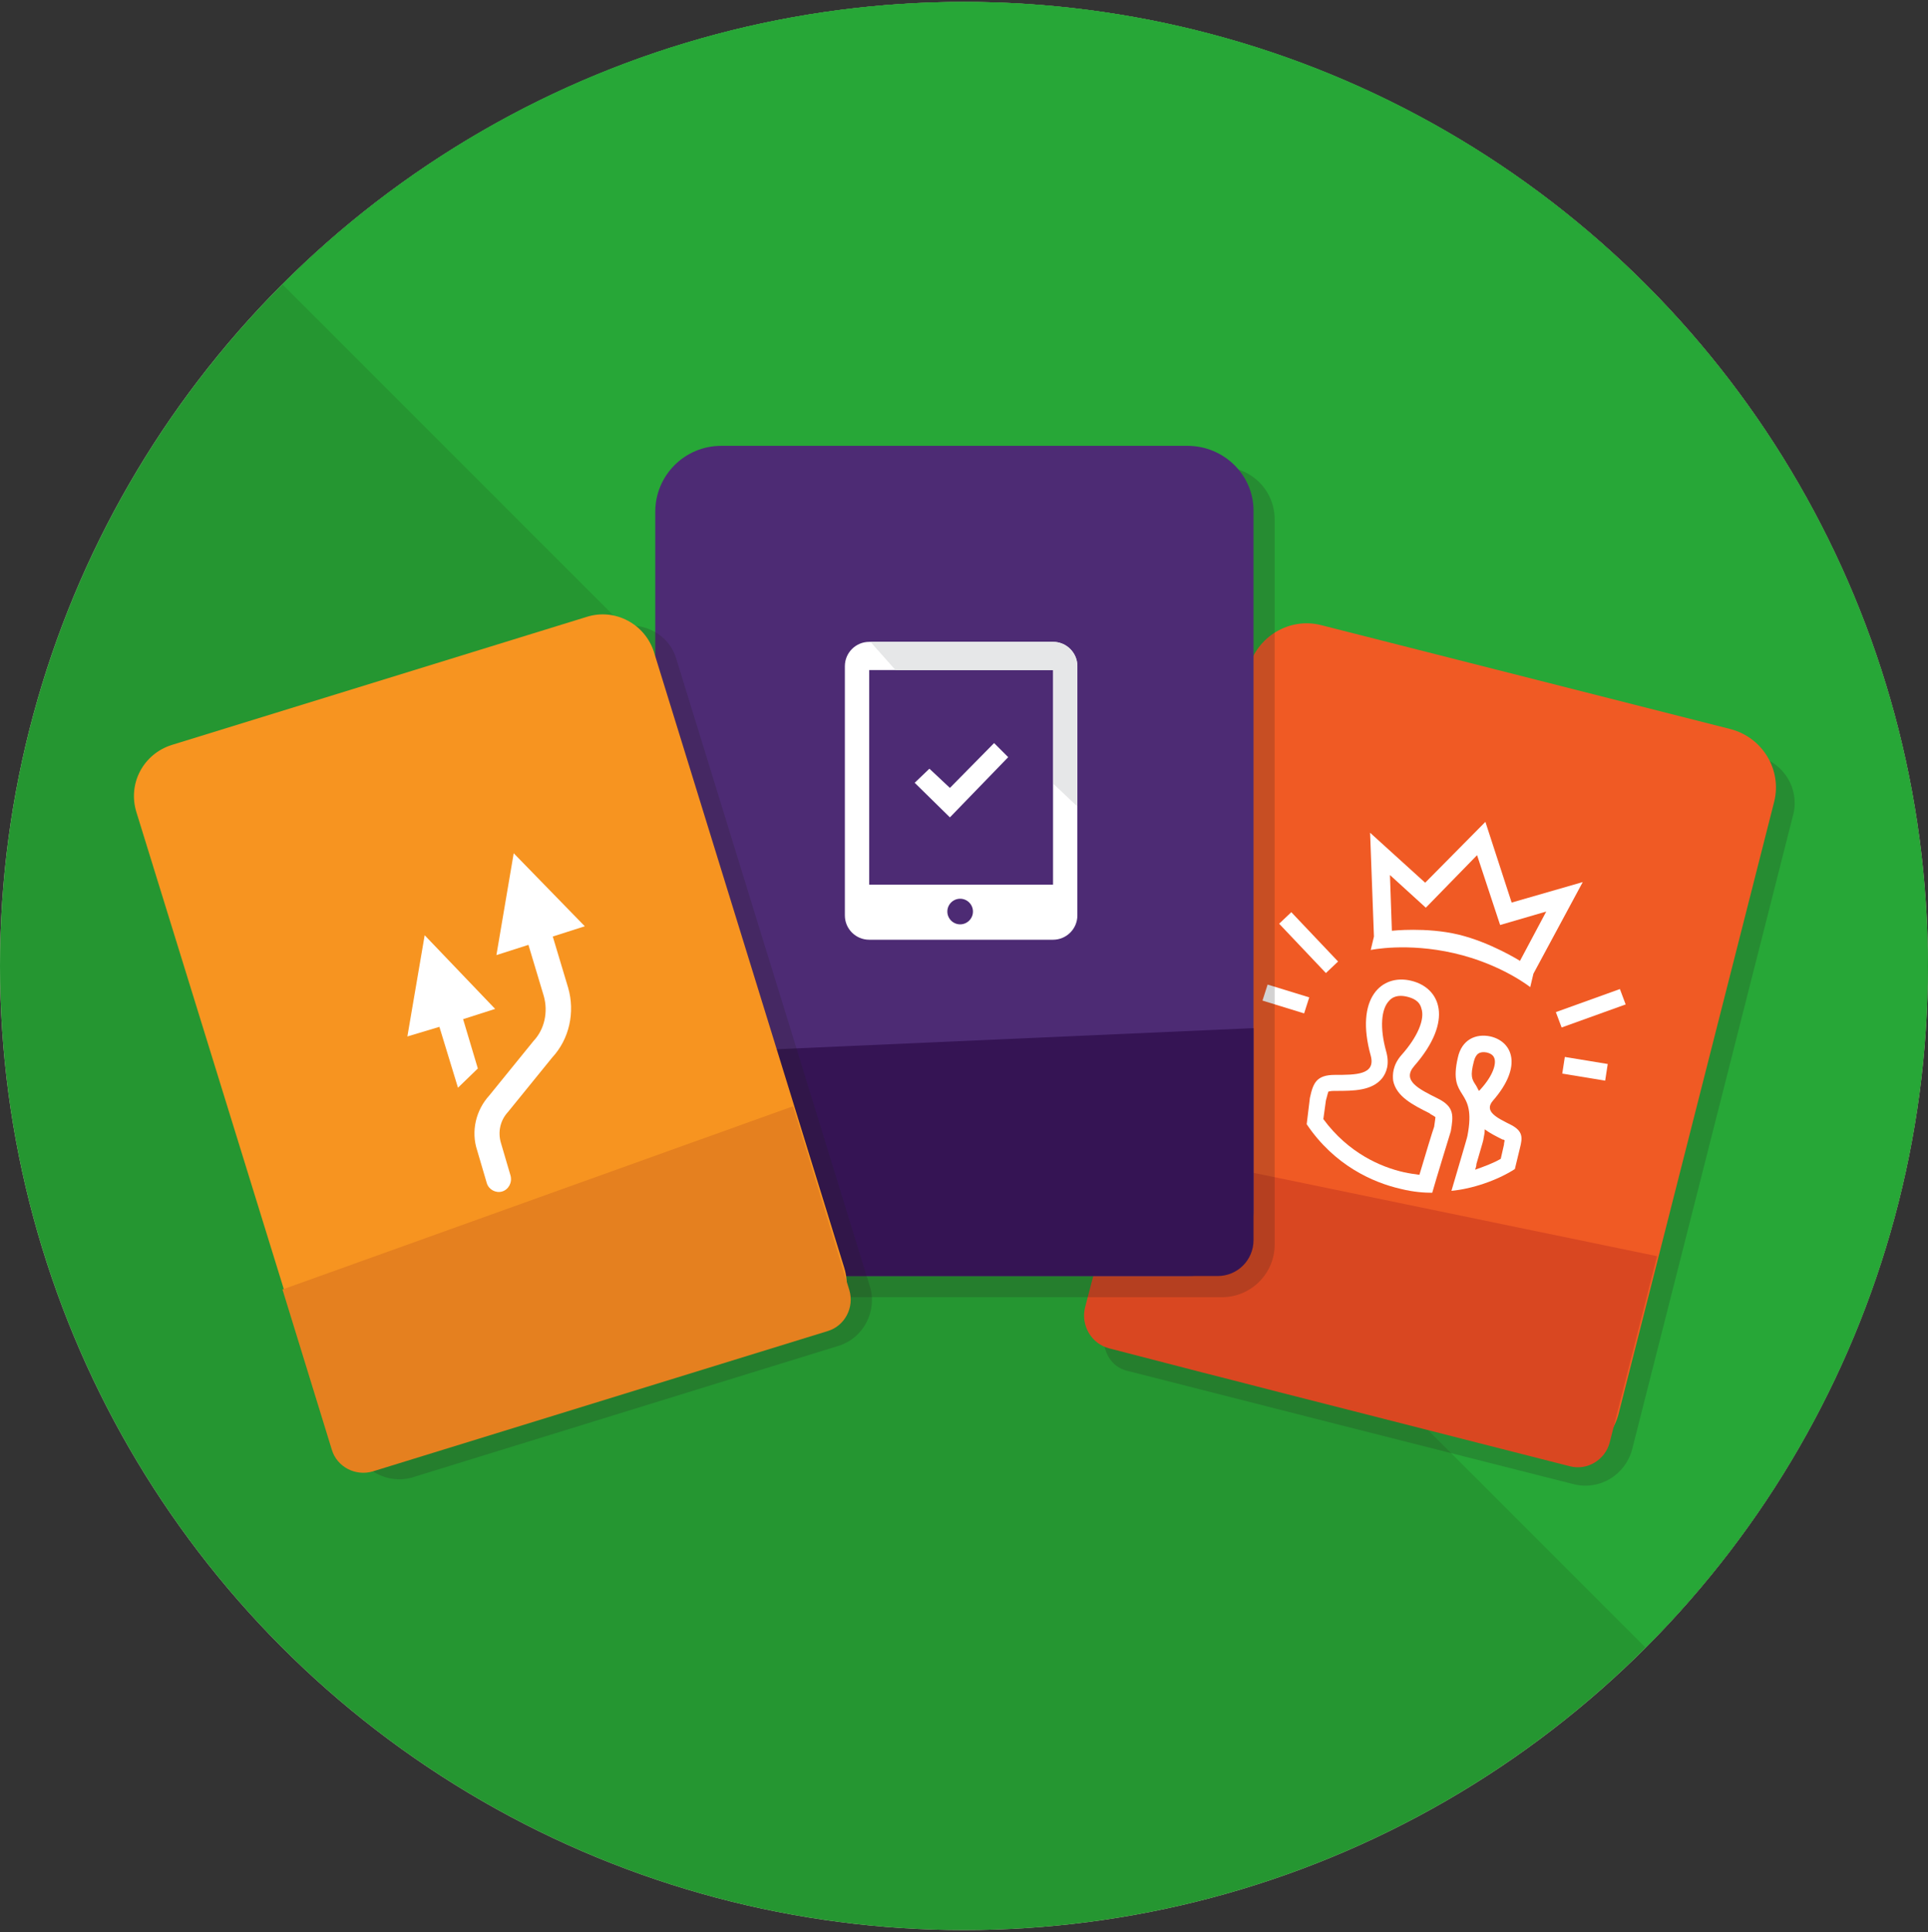 <?xml version="1.0" encoding="utf-8"?>
<!-- Generator: Adobe Illustrator 26.2.1, SVG Export Plug-In . SVG Version: 6.00 Build 0)  -->
<svg version="1.1" id="Laag_1" xmlns="http://www.w3.org/2000/svg" xmlns:xlink="http://www.w3.org/1999/xlink" x="0px" y="0px"
	 viewBox="0 0 301 301.6" style="enable-background:new 0 0 301 301.6;" xml:space="preserve">
<rect x="0" y="0" width="301" height="301.6" fill="#333333" stroke="none"/>
<style type="text/css">
	.st0{fill:#E0CAB6;}
	.st1{fill:#259631;}
	.st2{fill:#27A737;}
	.st3{opacity:0.2;fill:#231F20;enable-background:new    ;}
	.st4{fill:#F05A24;}
	.st5{fill:#FFFFFF;}
	.st6{fill:#D94721;}
	.st7{fill:#4D2B74;}
	.st8{fill:#351454;}
	.st9{fill:#E6E7E8;}
	.st10{fill:#F79420;}
	.st11{fill:#E5801F;}
</style>
<g>
	<circle class="st0" cx="150.5" cy="150.8" r="150.5"/>
	<circle class="st1" cx="150.5" cy="150.8" r="150.5"/>
	<path class="st2" d="M256.9,44.4c-58.8-58.8-154-58.8-212.8,0l212.8,212.8C315.6,198.4,315.6,103.2,256.9,44.4z"/>
	<path class="st3" d="M274.5,118.1L207,100.9c-4-1-8.1,1.4-9.1,5.4l-19.3,76.5l0.1,0.1l-6.2,25.2c-0.6,2.6,0.9,5.3,3.5,5.9l32.6,8.3
		l37.1,9.4c4,1,8-1.4,9.1-5.4L280,127C280.9,123.1,278.5,119.1,274.5,118.1L274.5,118.1z"/>
	<path class="st4" d="M270.1,113.8l-63.8-16.2c-5-1.3-10.1,1.8-11.4,6.8l-23.8,93.8l13.7,15l56.5,14.3c5,1.3,10.1-1.8,11.4-6.8
		l24.3-95.6C278.2,120.2,275.2,115.1,270.1,113.8z"/>
	<g>
		<path class="st5" d="M231.9,128.3l-9.4,9.5l-8.6-7.8l0.6,16.2l-0.5,2.1c0,0,5.6-1.2,13,0.5s11.9,5.3,11.9,5.3l0.5-2.1l7.7-14.3
			l-11.1,3.2L231.9,128.3z M237.3,150c0,0-4.6-2.9-9.6-4.1s-10.4-0.6-10.4-0.6l-0.3-8.7l5.6,5.1l8-8.2l3.6,10.9l7.2-2.1L237.3,150z"
			/>
		<path class="st5" d="M235.9,175.6c-2.2-1.1-4.3-2.1-2.8-3.8c4.7-5.4,3-9.2-0.4-10c-2.3-0.5-4.5,0.5-5.1,3.3
			c-1.6,6.9,3,4.4,1.5,12.2c0,0.2-1.9,6.5-2.5,8.6c3.2-0.3,7.1-1.6,9.9-3.4l0.8-3.3C237.7,177.6,237.8,176.6,235.9,175.6z
			 M231.1,170.1c-0.1,0.1-0.1,0.1-0.2,0.2c-0.2-0.3-0.3-0.6-0.5-0.9c-0.6-0.9-0.9-1.4-0.3-3.7c0.3-1.2,0.9-1.6,2-1.4
			c0.4,0.1,1,0.3,1.2,0.9C233.6,166,233.2,167.8,231.1,170.1z M234.3,180.9c-1.2,0.7-2.6,1.2-4,1.7c0.1-0.3,0.2-0.6,0.2-0.9
			c1.1-3.7,1.1-3.8,1.1-3.9c0.1-0.5,0.2-1,0.2-1.5c0.8,0.6,1.8,1.1,2.8,1.6h0.1c0.1,0,0.1,0.1,0.2,0.1c0,0.2-0.1,0.4-0.1,0.7
			L234.3,180.9z"/>
		<path class="st5" d="M224.5,171.5c-3-1.5-5.7-2.8-3.7-5.1c6.2-7.1,4.1-12.2-0.5-13.3s-8.8,2.7-6.3,11.7c0.8,3-2.3,3-5.6,3
			c-2.9,0-3.4,1.3-3.9,3.6l-0.5,4.1c4.3,6.4,10.3,9.1,14.7,10.1c2,0.5,3.7,0.6,4.9,0.6c0.5-1.8,2.9-9.6,2.9-9.6
			C226.9,174.2,227.1,172.8,224.5,171.5L224.5,171.5z M221.6,183.4c-0.7-0.1-1.5-0.2-2.4-0.4c-3.6-0.8-8.7-3-12.6-8.3l0.4-2.9
			c0.2-0.7,0.3-1.2,0.4-1.4c0.1,0,0.3-0.1,0.9-0.1h0.2c2.8,0,5.7,0,7.3-2c0.6-0.8,1.2-2.1,0.6-4.2c-1-3.6-0.8-6.6,0.5-7.9
			c0.8-0.9,2-0.8,2.8-0.6s1.9,0.6,2.2,1.8c0.6,1.7-0.6,4.5-3.1,7.3c-1.4,1.6-1.4,3.1-1.3,4c0.5,2.5,3.1,3.8,5.7,5.1l0.1,0.1
			c0.5,0.3,0.7,0.4,0.8,0.5c0,0.2-0.1,0.7-0.2,1.5C223.7,176.4,222.4,180.7,221.6,183.4L221.6,183.4z"/>
		<path class="st5" d="M199.7,144.2l1.9-1.8l7.3,7.7l-1.9,1.8L199.7,144.2z"/>
		<path class="st5" d="M197.1,156.2l0.8-2.5l6.5,2l-0.8,2.5L197.1,156.2z"/>
		<path class="st5" d="M242.9,158l10-3.6l0.9,2.4l-10,3.6L242.9,158z"/>
		<path class="st5" d="M243.9,167.6l0.4-2.6l6.7,1.1l-0.4,2.6L243.9,167.6z"/>
	</g>
	<path class="st6" d="M175.9,179l-3.6,14l-2.9,11.1c-0.7,2.8,1,5.7,3.8,6.4l14.3,3.7l5.1,1.3l6.6,1.7l45.9,11.7
		c2.7,0.7,5.5-1,6.2-3.7l7.4-29.1L175.9,179z"/>
	<path class="st3" d="M190.8,72.9h-77c-4.6,0-8.2,3.7-8.2,8.2l0.1,56.5l18.7,64.9h66.4c4.5,0,8.2-3.7,8.2-8.2V81.1
		C199,76.5,195.3,72.9,190.8,72.9L190.8,72.9z"/>
	<path class="st7" d="M185.4,69.6h-72.8c-5.7,0-10.3,4.6-10.3,10.3v55.8l20.7,63.5h62.4c5.7,0,10.3-4.6,10.3-10.3v-109
		C195.8,74.2,191.1,69.6,185.4,69.6z"/>
	<path class="st8" d="M127.2,199.2h62.9c3.1,0,5.6-2.5,5.6-5.6v-33.1l-94.9,4.2L127.2,199.2z"/>
	<path class="st5" d="M164.4,100.2h-28.7c-2.1,0-3.8,1.7-3.8,3.8v38.9c0,2.1,1.7,3.8,3.8,3.8h28.7c2.1,0,3.8-1.7,3.8-3.8V104
		C168.2,101.9,166.5,100.2,164.4,100.2z M149.9,144.3c-1.1,0-2-0.9-2-2s0.9-2,2-2s2,0.9,2,2S151,144.3,149.9,144.3z M164.4,138.1
		h-28.7v-33.5h28.7V138.1z"/>
	<path class="st5" d="M157.4,118.2l-2.2-2.2l-6.9,7l-3.2-3l-2.3,2.2l5.5,5.4L157.4,118.2z"/>
	<path class="st9" d="M168.2,125.9V104c0-2.1-1.7-3.8-3.8-3.8h-28.5l3.9,4.4h24.7v17.8L168.2,125.9z"/>
	<path class="st3" d="M96.4,98l-66.6,20.6c-3.9,1.2-6.1,5.4-4.9,9.3l30.3,97.8c1.2,3.9,5.4,6.1,9.3,4.9l66.4-20.5
		c3.9-1.2,6.1-5.4,4.9-9.3l-30.2-97.9C104.5,99,100.3,96.8,96.4,98L96.4,98z"/>
	<path class="st10" d="M91.6,96.3l-64.8,20c-4.4,1.4-6.9,6-5.5,10.5L51,222.9c1.4,4.4,6,6.9,10.5,5.5l64.8-20
		c4.4-1.4,6.9-6,5.5-10.5l-29.7-96.1C100.7,97.4,96,94.9,91.6,96.3z"/>
	<path class="st11" d="M44.1,201.3l7.7,25c0.8,2.7,3.7,4.2,6.4,3.4l71-21.9c2.7-0.8,4.2-3.7,3.4-6.4l-8.8-28.7L44.1,201.3z"/>
	<path class="st5" d="M71.5,169.8l3.1-3l-2.3-7.7l5-1.6l-11-11.5l-2.7,15.8l5-1.5L71.5,169.8z"/>
	<path class="st5" d="M80.2,133.2l-2.7,15.9l5-1.6l2.4,8c0.7,2.5,0.1,5.2-1.6,7l-6.9,8.5c-2.1,2.3-2.9,5.6-1.9,8.6l1.5,5.1
		c0.3,1,1.4,1.6,2.4,1.3s1.6-1.4,1.3-2.5l-1.5-5.1c-0.5-1.7-0.1-3.5,1.1-4.8l6.9-8.5c2.7-2.9,3.6-7.1,2.5-10.9l-2.4-8l5-1.6
		L80.2,133.2z"/>
</g>
</svg>
